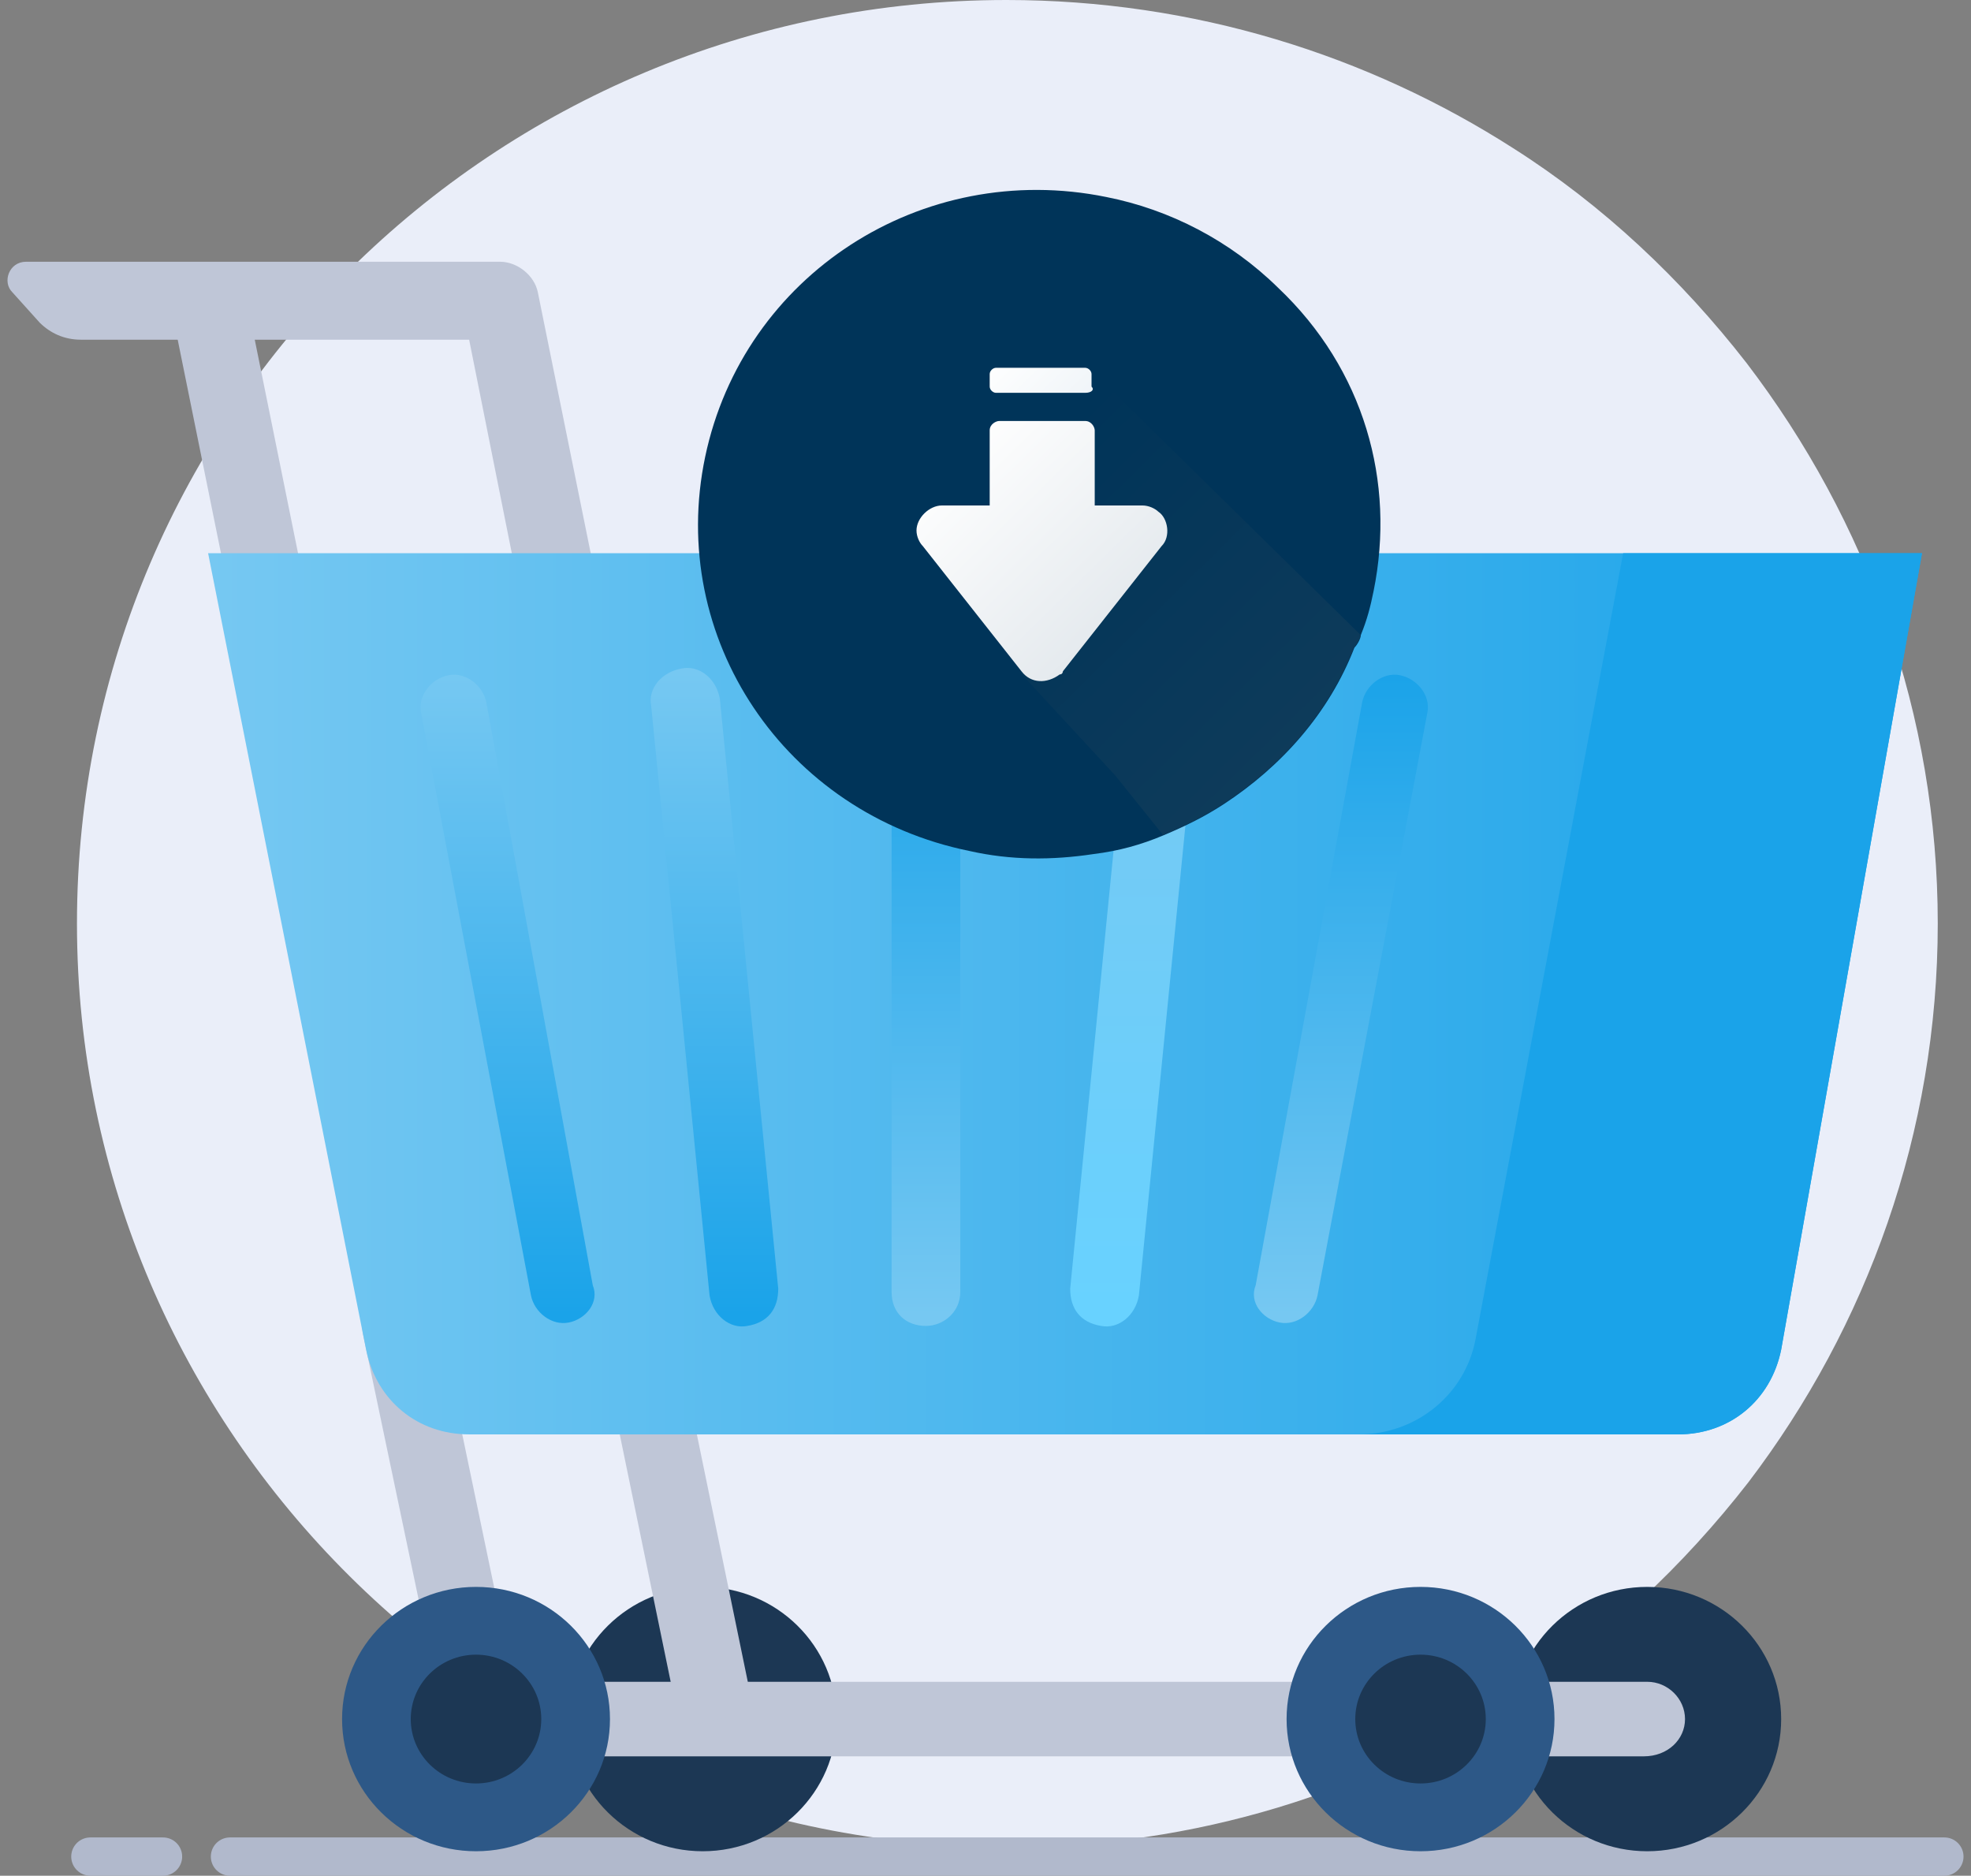 <svg width="103" height="98" viewBox="0 0 103 98" fill="none" xmlns="http://www.w3.org/2000/svg">
<rect x="0" y="0" width="103" height="98" fill="#808080" stroke="none"/>
<path d="M101.263 48.252C101.263 59.173 97.565 69.3 91.369 77.441C87.971 81.81 83.874 85.682 79.177 88.66C71.581 93.624 62.487 96.504 52.693 96.504C25.809 96.504 4.022 74.86 4.022 48.252C4.022 21.544 25.809 0 52.593 0C62.387 0 71.481 2.879 79.077 7.744C83.774 10.723 87.871 14.595 91.269 18.963C97.565 27.204 101.263 37.331 101.263 48.252Z" fill="#EAEEF9"/>
<path d="M12.018 97H101.609" stroke="#B1B9CC" stroke-width="2" stroke-miterlimit="10" stroke-linecap="round" stroke-linejoin="round"/>
<path d="M4.722 97H8.519" stroke="#B1B9CC" stroke-width="2" stroke-miterlimit="10" stroke-linecap="round" stroke-linejoin="round"/>
<path d="M27.029 30.32L24.516 17.748H4.234C3.337 17.748 2.619 17.394 2.08 16.863L0.645 15.269C0.106 14.738 0.465 13.675 1.363 13.675H26.131C27.029 13.675 27.926 14.384 28.106 15.269L30.977 29.435L27.029 30.32Z" fill="#BFC6D7"/>
<path d="M12.798 15.207L8.926 15.971L11.812 30.209L15.684 29.445L12.798 15.207Z" fill="#BFC6D7"/>
<path d="M86.08 96.722C89.946 96.722 93.08 93.63 93.08 89.816C93.08 86.002 89.946 82.91 86.08 82.91C82.214 82.91 79.08 86.002 79.08 89.816C79.08 93.63 82.214 96.722 86.08 96.722Z" fill="#1C3754"/>
<path d="M36.722 96.722C40.587 96.722 43.721 93.63 43.721 89.816C43.721 86.002 40.587 82.91 36.722 82.91C32.856 82.91 29.722 86.002 29.722 89.816C29.722 93.63 32.856 96.722 36.722 96.722Z" fill="#1C3754"/>
<path d="M85.901 91.763H25.235C24.338 91.763 23.44 91.055 23.261 90.17L18.953 69.63C18.774 68.567 19.492 67.505 20.569 67.328C21.645 67.151 22.723 67.859 22.902 68.921L26.851 87.868H86.081C87.157 87.868 88.055 88.753 88.055 89.816C88.055 90.878 87.157 91.763 85.901 91.763Z" fill="#BFC6D7"/>
<path d="M36.113 73.471L32.243 74.246L35.531 90.211L39.401 89.435L36.113 73.471Z" fill="#BFC6D7"/>
<path d="M24.876 96.722C28.742 96.722 31.876 93.63 31.876 89.816C31.876 86.002 28.742 82.91 24.876 82.91C21.01 82.91 17.876 86.002 17.876 89.816C17.876 93.63 21.01 96.722 24.876 96.722Z" fill="#2D5887"/>
<path d="M24.875 93.18C26.759 93.18 28.285 91.674 28.285 89.816C28.285 87.958 26.759 86.451 24.875 86.451C22.992 86.451 21.465 87.958 21.465 89.816C21.465 91.674 22.992 93.18 24.875 93.18Z" fill="#1C3754"/>
<path d="M74.234 96.722C78.1 96.722 81.234 93.63 81.234 89.816C81.234 86.002 78.1 82.91 74.234 82.91C70.368 82.91 67.234 86.002 67.234 89.816C67.234 93.63 70.368 96.722 74.234 96.722Z" fill="#2D5887"/>
<path d="M74.234 93.18C76.117 93.18 77.644 91.674 77.644 89.816C77.644 87.958 76.117 86.451 74.234 86.451C72.35 86.451 70.823 87.958 70.823 89.816C70.823 91.674 72.35 93.18 74.234 93.18Z" fill="#1C3754"/>
<path d="M100.438 28.903L93.079 70.515C92.541 73.171 90.387 74.942 87.695 74.942H24.516C21.824 74.942 19.67 73.171 19.131 70.515L10.875 28.903H100.438Z" fill="url(#paint0_linear_1581_18864)"/>
<path d="M48.388 69.275C49.285 69.275 50.182 68.567 50.182 67.505V36.517C50.182 35.632 49.465 34.747 48.388 34.747C47.49 34.747 46.593 35.455 46.593 36.517V67.505C46.593 68.567 47.311 69.275 48.388 69.275Z" fill="url(#paint1_linear_1581_18864)"/>
<path d="M57.541 69.275C58.439 69.453 59.336 68.744 59.516 67.682L62.567 36.872C62.746 35.986 62.028 35.101 60.951 34.924C60.054 34.747 59.157 35.455 58.977 36.517L55.926 67.328C55.926 68.39 56.464 69.098 57.541 69.275Z" fill="url(#paint2_linear_1581_18864)"/>
<path d="M66.875 69.098C67.773 69.275 68.67 68.567 68.85 67.682L74.593 37.226C74.772 36.34 74.055 35.455 73.157 35.278C72.26 35.101 71.362 35.809 71.183 36.694L65.619 67.151C65.26 68.036 65.978 68.921 66.875 69.098Z" fill="url(#paint3_linear_1581_18864)"/>
<path d="M39.054 69.275C38.157 69.453 37.259 68.744 37.08 67.682L34.029 36.872C33.849 35.986 34.567 35.101 35.644 34.924C36.541 34.747 37.439 35.455 37.618 36.517L40.669 67.328C40.669 68.39 40.131 69.098 39.054 69.275Z" fill="url(#paint4_linear_1581_18864)"/>
<path d="M29.721 69.098C28.824 69.275 27.926 68.567 27.747 67.682L22.003 37.226C21.824 36.34 22.542 35.455 23.439 35.278C24.337 35.101 25.234 35.809 25.413 36.694L30.977 67.151C31.337 68.036 30.619 68.921 29.721 69.098Z" fill="url(#paint5_linear_1581_18864)"/>
<path d="M100.439 28.903L93.081 70.515C92.542 73.171 90.388 74.942 87.696 74.942H71.004C74.055 74.942 76.568 72.817 77.106 69.984L84.824 28.903H100.439Z" fill="#1AA3E9"/>
<path d="M71.779 30.891C71.613 31.708 71.446 32.362 71.114 33.179C71.114 33.343 70.948 33.67 70.781 33.834C69.451 37.267 66.956 40.046 63.962 42.007C62.964 42.661 61.966 43.152 60.802 43.642C59.638 44.133 58.474 44.459 57.143 44.622C54.981 44.949 52.819 44.95 50.657 44.46C41.01 42.498 34.856 33.343 36.852 23.861C38.848 14.38 48.162 8.331 57.808 10.292C61.135 10.946 64.295 12.582 66.79 15.034C71.28 19.284 72.944 25.169 71.779 30.891Z" fill="#003459"/>
<path d="M71.09 33.162C71.09 33.326 70.924 33.653 70.757 33.816C69.427 37.249 66.932 40.028 63.938 41.99C62.94 42.644 61.942 43.135 60.778 43.625L58.283 40.519L53.294 35.124L56.953 24.989L51.797 20.411L57.285 19.594L71.09 33.162Z" fill="url(#paint6_linear_1581_18864)"/>
<path d="M53.382 35.073C53.881 35.727 54.713 35.727 55.378 35.237C55.544 35.237 55.544 35.073 55.544 35.073L60.7 28.534C61.199 28.044 61.033 27.063 60.534 26.736C60.367 26.573 60.035 26.409 59.702 26.409H57.208V22.486C57.208 22.322 57.041 21.995 56.709 21.995H55.877H52.218C52.051 21.995 51.719 22.159 51.719 22.486V26.409H49.224C48.559 26.409 47.894 27.063 47.894 27.717C47.894 28.044 48.06 28.371 48.226 28.534L53.382 35.073Z" fill="url(#paint7_linear_1581_18864)"/>
<path d="M56.708 20.524H52.051C51.885 20.524 51.719 20.36 51.719 20.197V19.543C51.719 19.38 51.885 19.216 52.051 19.216H56.708C56.875 19.216 57.041 19.38 57.041 19.543V20.197C57.207 20.36 57.041 20.524 56.708 20.524Z" fill="url(#paint8_linear_1581_18864)"/>
<defs>
<linearGradient id="paint0_linear_1581_18864" x1="10.901" y1="52.029" x2="100.446" y2="52.029" gradientUnits="userSpaceOnUse">
<stop stop-color="#76C8F2"/>
<stop offset="1" stop-color="#1AA3E9"/>
</linearGradient>
<linearGradient id="paint1_linear_1581_18864" x1="48.301" y1="68.708" x2="48.301" y2="35.127" gradientUnits="userSpaceOnUse">
<stop stop-color="#76C8F2"/>
<stop offset="1" stop-color="#1AA3E9"/>
</linearGradient>
<linearGradient id="paint2_linear_1581_18864" x1="59.223" y1="68.708" x2="59.223" y2="35.127" gradientUnits="userSpaceOnUse">
<stop stop-color="#68D2FF"/>
<stop offset="1" stop-color="#76C8F2"/>
</linearGradient>
<linearGradient id="paint3_linear_1581_18864" x1="70.006" y1="68.708" x2="70.006" y2="35.127" gradientUnits="userSpaceOnUse">
<stop stop-color="#76C8F2"/>
<stop offset="1" stop-color="#1AA3E9"/>
</linearGradient>
<linearGradient id="paint4_linear_1581_18864" x1="37.379" y1="68.708" x2="37.379" y2="35.127" gradientUnits="userSpaceOnUse">
<stop stop-color="#1AA3E9"/>
<stop offset="1" stop-color="#76C8F2"/>
</linearGradient>
<linearGradient id="paint5_linear_1581_18864" x1="26.597" y1="68.708" x2="26.597" y2="35.127" gradientUnits="userSpaceOnUse">
<stop stop-color="#1AA3E9"/>
<stop offset="1" stop-color="#76C8F2"/>
</linearGradient>
<linearGradient id="paint6_linear_1581_18864" x1="52.482" y1="25.106" x2="67.128" y2="40.007" gradientUnits="userSpaceOnUse">
<stop stop-color="#003459"/>
<stop offset="1" stop-color="#0E3B5A"/>
</linearGradient>
<linearGradient id="paint7_linear_1581_18864" x1="67.367" y1="40.735" x2="49.8" y2="22.862" gradientUnits="userSpaceOnUse">
<stop offset="0.011" stop-color="#CCD6DE"/>
<stop offset="1" stop-color="white"/>
<stop offset="1" stop-color="white"/>
</linearGradient>
<linearGradient id="paint8_linear_1581_18864" x1="59.393" y1="24.735" x2="52.621" y2="17.845" gradientUnits="userSpaceOnUse">
<stop offset="0.011" stop-color="#E2EBF2"/>
<stop offset="1" stop-color="white"/>
</linearGradient>
</defs>
</svg>
